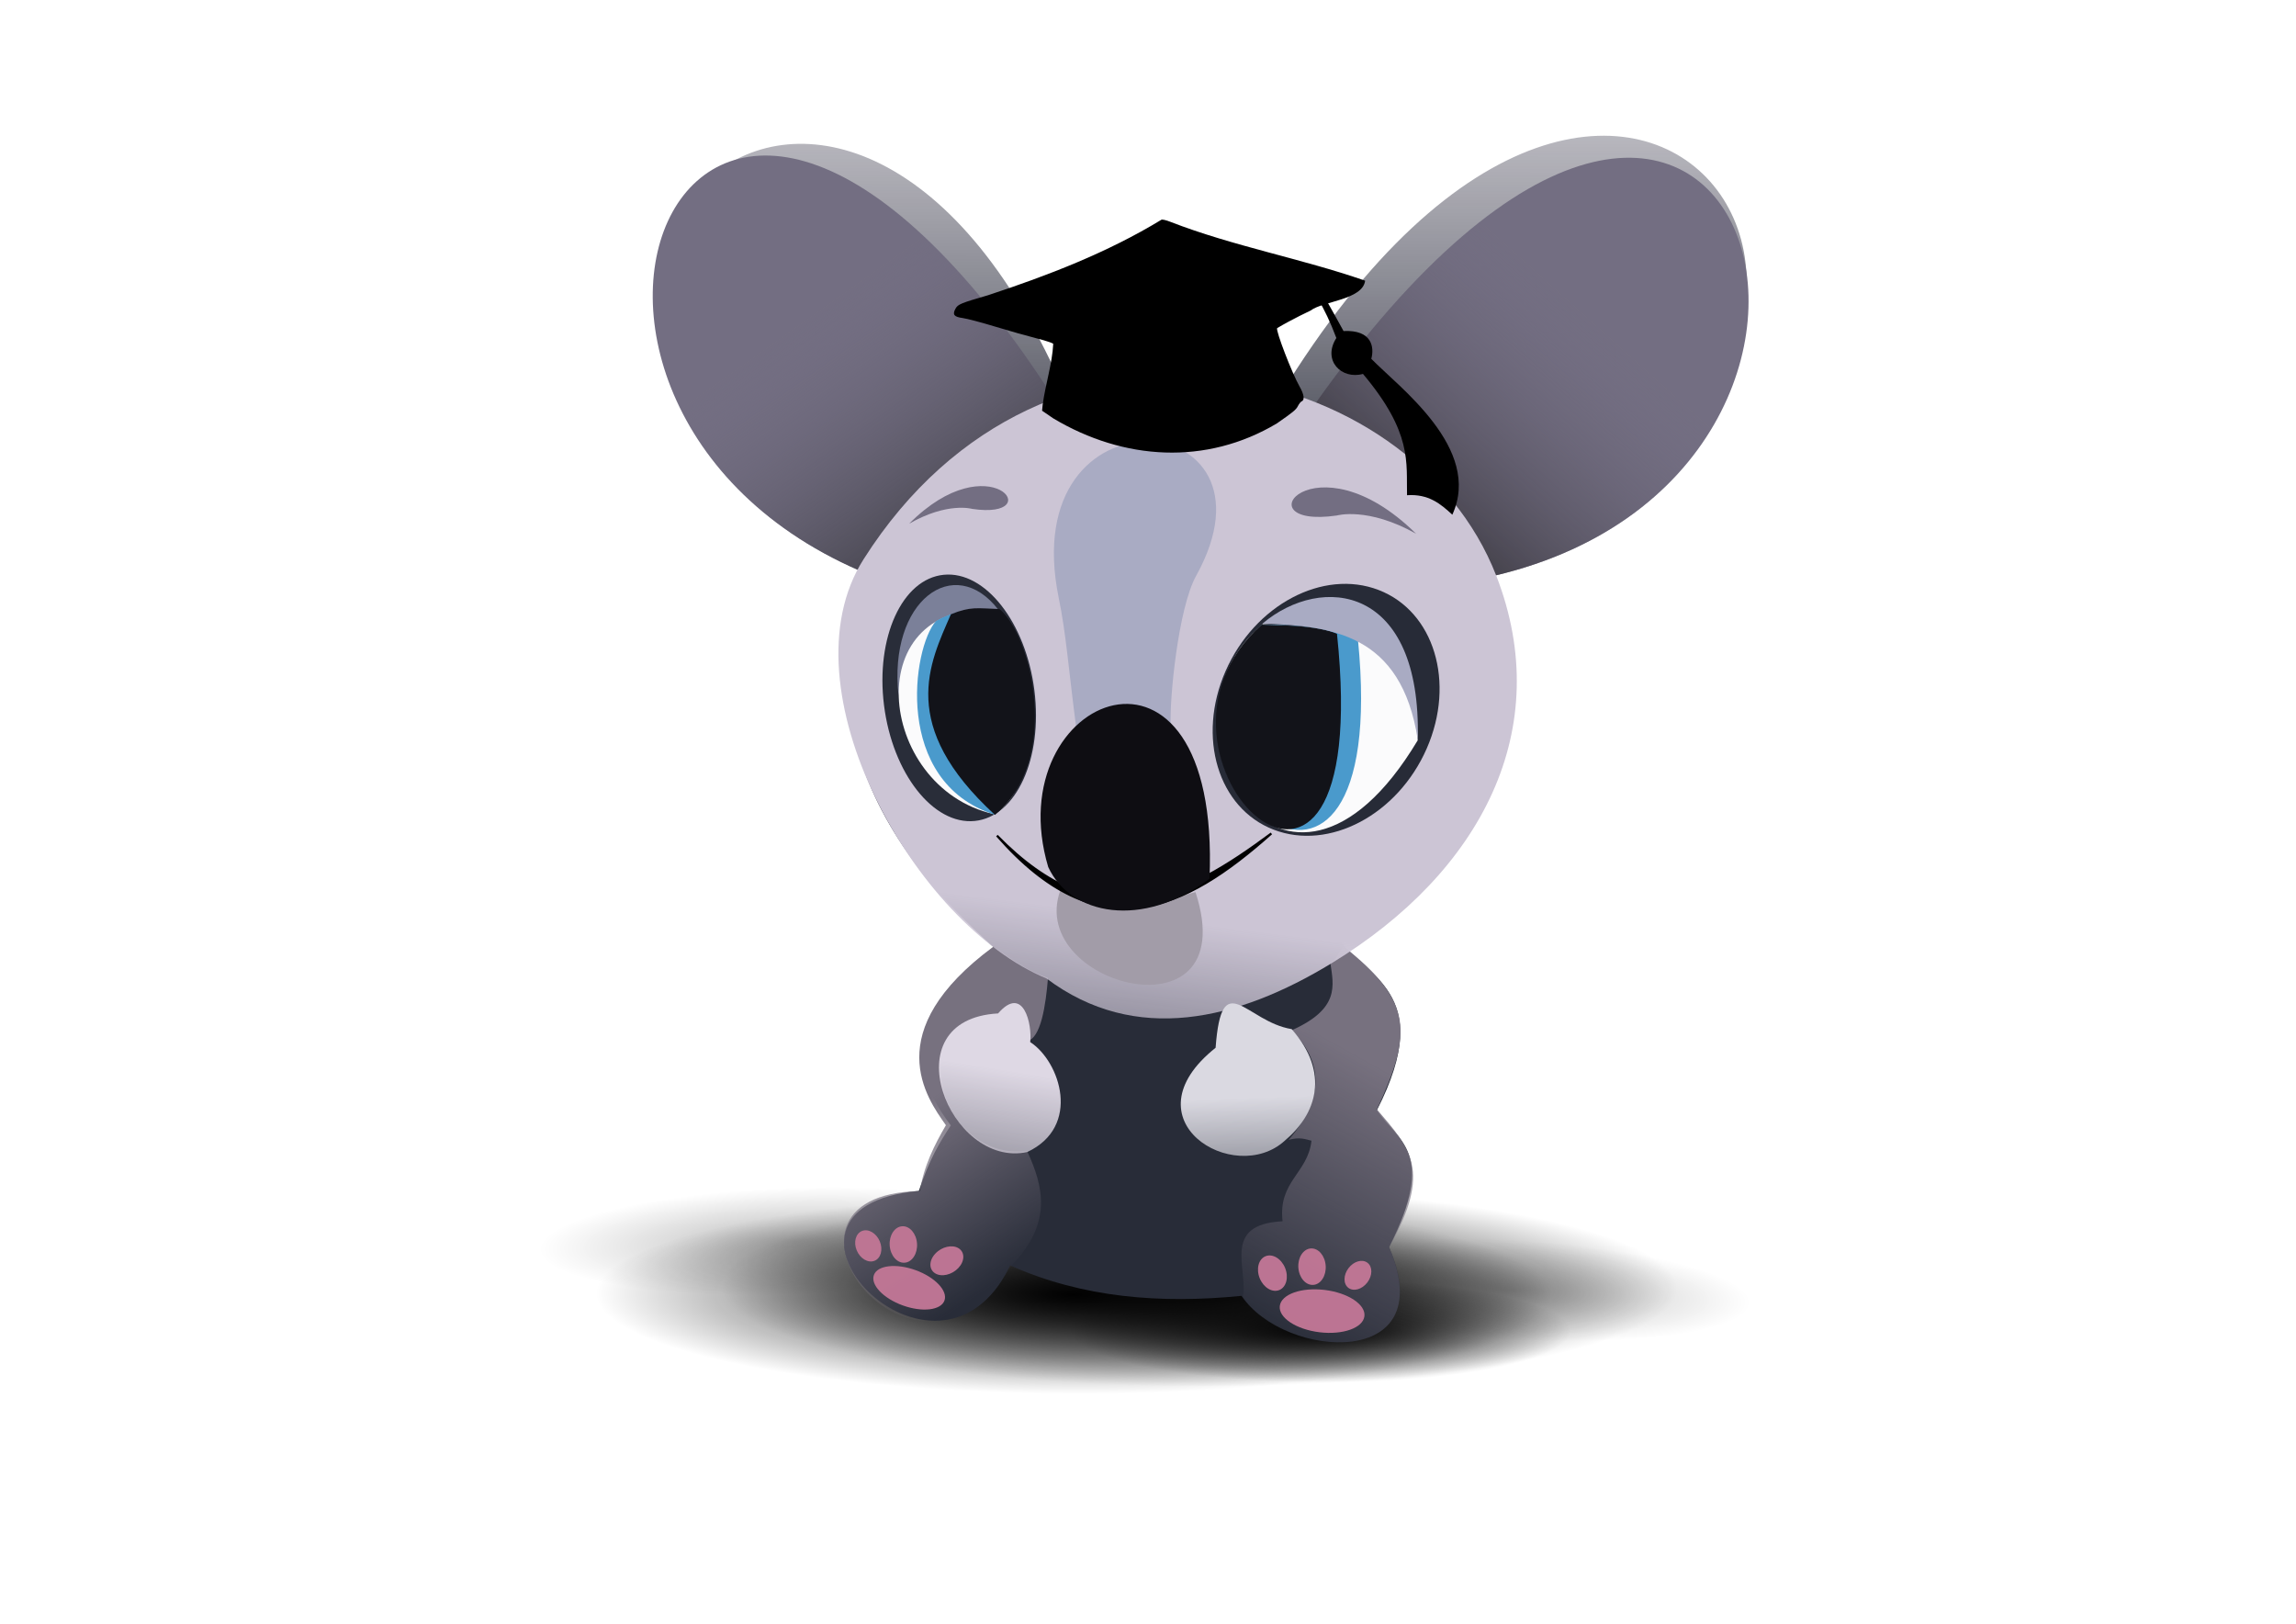 <?xml version="1.0" encoding="UTF-8" standalone="no"?>
<!-- Created with Inkscape (http://www.inkscape.org/) -->

<svg
   xmlns:dc="http://purl.org/dc/elements/1.1/"
   xmlns:cc="http://creativecommons.org/ns#"
   xmlns:rdf="http://www.w3.org/1999/02/22-rdf-syntax-ns#"
   xmlns:svg="http://www.w3.org/2000/svg"
   xmlns="http://www.w3.org/2000/svg"
   xmlns:xlink="http://www.w3.org/1999/xlink"
   xmlns:sodipodi="http://sodipodi.sourceforge.net/DTD/sodipodi-0.dtd"
   xmlns:inkscape="http://www.inkscape.org/namespaces/inkscape"
   width="297mm"
   height="210mm"
   viewBox="0 0 1052.362 744.095"
   id="svg5059"
   version="1.1"
   inkscape:version="0.91 r13725"
   sodipodi:docname="profesor_koala2.svg">
  <defs
     id="defs5061">
    <linearGradient
       inkscape:collect="always"
       id="linearGradient5193">
      <stop
         style="stop-color:#4c4a55;stop-opacity:1"
         offset="0"
         id="stop5195" />
      <stop
         style="stop-color:#736e82;stop-opacity:0;"
         offset="1"
         id="stop5197" />
    </linearGradient>
    <linearGradient
       inkscape:collect="always"
       id="linearGradient5183">
      <stop
         style="stop-color:#38363d;stop-opacity:1"
         offset="0"
         id="stop5185" />
      <stop
         style="stop-color:#736e82;stop-opacity:0;"
         offset="1"
         id="stop5187" />
    </linearGradient>
    <linearGradient
       inkscape:collect="always"
       id="linearGradient5155">
      <stop
         style="stop-color:#ded8e4;stop-opacity:1;"
         offset="0"
         id="stop5157" />
      <stop
         style="stop-color:#ded8e4;stop-opacity:0;"
         offset="1"
         id="stop5159" />
    </linearGradient>
    <linearGradient
       inkscape:collect="always"
       id="linearGradient5147">
      <stop
         style="stop-color:#dad9e1;stop-opacity:1;"
         offset="0"
         id="stop5149" />
      <stop
         style="stop-color:#dad9e1;stop-opacity:0;"
         offset="1"
         id="stop5151" />
    </linearGradient>
    <linearGradient
       inkscape:collect="always"
       id="linearGradient4231">
      <stop
         style="stop-color:#000000;stop-opacity:1;"
         offset="0"
         id="stop4233" />
      <stop
         style="stop-color:#000000;stop-opacity:0;"
         offset="1"
         id="stop4235" />
    </linearGradient>
    <linearGradient
       inkscape:collect="always"
       id="linearGradient4203">
      <stop
         style="stop-color:#ccc5d5;stop-opacity:1;"
         offset="0"
         id="stop4205" />
      <stop
         style="stop-color:#ccc5d5;stop-opacity:0;"
         offset="1"
         id="stop4207" />
    </linearGradient>
    <linearGradient
       inkscape:collect="always"
       id="linearGradient4195">
      <stop
         style="stop-color:#77717f;stop-opacity:1;"
         offset="0"
         id="stop4197" />
      <stop
         style="stop-color:#77717f;stop-opacity:0;"
         offset="1"
         id="stop4199" />
    </linearGradient>
    <linearGradient
       inkscape:collect="always"
       id="linearGradient4187">
      <stop
         style="stop-color:#77717f;stop-opacity:1;"
         offset="0"
         id="stop4189" />
      <stop
         style="stop-color:#77717f;stop-opacity:0;"
         offset="1"
         id="stop4191" />
    </linearGradient>
    <linearGradient
       inkscape:collect="always"
       id="linearGradient4179">
      <stop
         style="stop-color:#282c38;stop-opacity:1"
         offset="0"
         id="stop4181" />
      <stop
         style="stop-color:#b2abbb;stop-opacity:0;"
         offset="1"
         id="stop4183" />
    </linearGradient>
    <linearGradient
       inkscape:collect="always"
       xlink:href="#linearGradient4179"
       id="linearGradient4185"
       x1="393.423"
       y1="396.56"
       x2="393.948"
       y2="26.397"
       gradientUnits="userSpaceOnUse"
       gradientTransform="matrix(1.257,0,0,1.257,-60.748,-76.38)" />
    <linearGradient
       inkscape:collect="always"
       xlink:href="#linearGradient4187"
       id="linearGradient4193"
       x1="276.739"
       y1="653.009"
       x2="325.262"
       y2="727.412"
       gradientUnits="userSpaceOnUse"
       gradientTransform="matrix(1.257,0,0,1.257,-60.748,-76.38)" />
    <linearGradient
       inkscape:collect="always"
       xlink:href="#linearGradient4195"
       id="linearGradient4201"
       x1="497.468"
       y1="651.234"
       x2="432.158"
       y2="768.434"
       gradientUnits="userSpaceOnUse"
       gradientTransform="matrix(1.257,0,0,1.257,-60.748,-76.38)" />
    <linearGradient
       inkscape:collect="always"
       xlink:href="#linearGradient4203"
       id="linearGradient4209"
       x1="371.636"
       y1="572.633"
       x2="352.966"
       y2="723.633"
       gradientUnits="userSpaceOnUse"
       gradientTransform="matrix(1.257,0,0,1.268,-60.748,-83.206)" />
    <radialGradient
       inkscape:collect="always"
       xlink:href="#linearGradient4231"
       id="radialGradient4237"
       cx="411.5"
       cy="735.362"
       fx="411.5"
       fy="735.362"
       r="295.5"
       gradientTransform="matrix(0.751,0.002,-4.3232867e-4,0.156,88.218,628.576)"
       gradientUnits="userSpaceOnUse" />
    <radialGradient
       inkscape:collect="always"
       xlink:href="#linearGradient4231"
       id="radialGradient4241"
       gradientUnits="userSpaceOnUse"
       gradientTransform="matrix(0.373,0.001,-2.1466513e-4,0.078,407.68,670.87)"
       cx="411.5"
       cy="735.362"
       fx="411.5"
       fy="735.362"
       r="295.5" />
    <radialGradient
       inkscape:collect="always"
       xlink:href="#linearGradient4231"
       id="radialGradient4349"
       gradientUnits="userSpaceOnUse"
       gradientTransform="matrix(0.373,0.001,-2.1466513e-4,0.078,55.68,664.87)"
       cx="411.5"
       cy="735.362"
       fx="411.5"
       fy="735.362"
       r="295.5" />
    <filter
       inkscape:collect="always"
       style="color-interpolation-filters:sRGB"
       id="filter4647"
       x="-0.075"
       width="1.15"
       y="-0.337"
       height="1.674">
      <feGaussianBlur
         inkscape:collect="always"
         stdDeviation="15.07"
         id="feGaussianBlur4649" />
    </filter>
    <filter
       inkscape:collect="always"
       style="color-interpolation-filters:sRGB"
       id="filter4887"
       x="-0.114"
       width="1.228"
       y="-0.501"
       height="2.001">
      <feGaussianBlur
         inkscape:collect="always"
         stdDeviation="11.415"
         id="feGaussianBlur4889" />
    </filter>
    <filter
       inkscape:collect="always"
       style="color-interpolation-filters:sRGB"
       id="filter5135"
       x="-0.094"
       width="1.188"
       y="-0.419"
       height="1.837">
      <feGaussianBlur
         inkscape:collect="always"
         stdDeviation="9.407"
         id="feGaussianBlur5137" />
    </filter>
    <radialGradient
       inkscape:collect="always"
       xlink:href="#linearGradient4231"
       id="radialGradient5141"
       gradientUnits="userSpaceOnUse"
       gradientTransform="matrix(0.751,0.002,-4.3232867e-4,0.156,88.218,628.576)"
       cx="411.5"
       cy="735.362"
       fx="411.5"
       fy="735.362"
       r="295.5" />
    <radialGradient
       inkscape:collect="always"
       xlink:href="#linearGradient4231"
       id="radialGradient5145"
       gradientUnits="userSpaceOnUse"
       gradientTransform="matrix(0.751,0.002,-4.3232867e-4,0.156,88.218,628.576)"
       cx="411.5"
       cy="735.362"
       fx="411.5"
       fy="735.362"
       r="295.5" />
    <linearGradient
       inkscape:collect="always"
       xlink:href="#linearGradient5147"
       id="linearGradient5153"
       x1="401.856"
       y1="721.468"
       x2="405.358"
       y2="826.827"
       gradientUnits="userSpaceOnUse"
       gradientTransform="translate(64.903,26.844)" />
    <linearGradient
       inkscape:collect="always"
       xlink:href="#linearGradient5155"
       id="linearGradient5161"
       x1="268.448"
       y1="706.507"
       x2="244.085"
       y2="858.535"
       gradientUnits="userSpaceOnUse"
       gradientTransform="translate(64.903,26.844)" />
    <linearGradient
       inkscape:collect="always"
       xlink:href="#linearGradient5183"
       id="linearGradient5189"
       x1="513.018"
       y1="398.372"
       x2="626.777"
       y2="271.372"
       gradientUnits="userSpaceOnUse"
       gradientTransform="translate(44.903,26.844)" />
    <linearGradient
       inkscape:collect="always"
       xlink:href="#linearGradient5193"
       id="linearGradient5199"
       x1="251.945"
       y1="376.84"
       x2="170.329"
       y2="261.84"
       gradientUnits="userSpaceOnUse"
       gradientTransform="translate(44.903,26.844)" />
    <inkscape:perspective
       inkscape:persp3d-origin="372.04724 : 350.78739 : 1"
       inkscape:vp_x="0 : 526.18109 : 1"
       inkscape:vp_z="744.09448 : 526.18109 : 1"
       sodipodi:type="inkscape:persp3d"
       inkscape:vp_y="0 : 1000 : 0"
       id="perspective6608" />
    <inkscape:perspective
       inkscape:persp3d-origin="0.5 : 0.33333333 : 1"
       inkscape:vp_x="0 : 0.5 : 1"
       inkscape:vp_z="1 : 0.5 : 1"
       sodipodi:type="inkscape:persp3d"
       inkscape:vp_y="0 : 1000 : 0"
       id="perspective2828" />
    <inkscape:perspective
       inkscape:persp3d-origin="0.5 : 0.33333333 : 1"
       inkscape:vp_x="0 : 0.5 : 1"
       inkscape:vp_z="1 : 0.5 : 1"
       sodipodi:type="inkscape:persp3d"
       inkscape:vp_y="0 : 1000 : 0"
       id="perspective3096" />
    <inkscape:perspective
       inkscape:persp3d-origin="0.5 : 0.33333333 : 1"
       inkscape:vp_x="0 : 0.5 : 1"
       inkscape:vp_z="1 : 0.5 : 1"
       sodipodi:type="inkscape:persp3d"
       inkscape:vp_y="0 : 1000 : 0"
       id="perspective3301" />
  </defs>
  <sodipodi:namedview
     id="base"
     pagecolor="#ffffff"
     bordercolor="#666666"
     borderopacity="1.0"
     inkscape:pageopacity="0.0"
     inkscape:pageshadow="2"
     inkscape:zoom="0.5"
     inkscape:cx="819.26369"
     inkscape:cy="405.5584"
     inkscape:document-units="px"
     inkscape:current-layer="layer1"
     showgrid="false"
     showguides="true"
     inkscape:guide-bbox="true"
     inkscape:window-width="1920"
     inkscape:window-height="1021"
     inkscape:window-x="0"
     inkscape:window-y="27"
     inkscape:window-maximized="1"
     units="mm" />
  <g
     inkscape:label="Capa 1"
     inkscape:groupmode="layer"
     id="layer1"
     transform="translate(0,-308.268)">
    <rect
       style="opacity:1;fill:#ffffff;fill-opacity:1;stroke:none;stroke-width:1.6;stroke-miterlimit:4;stroke-dasharray:none;stroke-opacity:1"
       id="rect4278"
       width="1051.774"
       height="743.74"
       x="0.451"
       y="308.501"
       ry="8.081" />
    <g
       id="g4257">
      <g
         transform="matrix(0.785,0,0,0.785,205.883,223.936)"
         id="g4218">
        <path
           sodipodi:open="true"
           d="M 329.096,722.362 A 120.096,26.628 0 0 1 209.079,748.99 120.096,26.628 0 0 1 88.904,722.397 120.096,26.628 0 0 1 208.762,695.734 a 120.096,26.628 0 0 1 120.334,26.558"
           sodipodi:end="6.280541"
           sodipodi:start="0"
           sodipodi:ry="26.628063"
           sodipodi:rx="120.09625"
           sodipodi:cy="722.36218"
           sodipodi:cx="209"
           sodipodi:type="arc"
           id="path4347"
           style="opacity:0.521;fill:url(#radialGradient4349);fill-opacity:1;stroke:none;stroke-width:1.6;stroke-miterlimit:4;stroke-dasharray:none;stroke-opacity:1;filter:url(#filter5135)"
           transform="matrix(1.351,-0.049,0.049,1.351,-115.737,-134.062)" />
        <path
           transform="matrix(0.658,0,0,0.658,247.552,394.548)"
           style="opacity:0.99;fill:url(#radialGradient5145);fill-opacity:1;stroke:none;stroke-width:1.6;stroke-miterlimit:4;stroke-dasharray:none;stroke-opacity:1;filter:url(#filter4647)"
           id="path5143"
           sodipodi:type="arc"
           sodipodi:cx="397"
           sodipodi:cy="744.36218"
           sodipodi:rx="241.87"
           sodipodi:ry="53.628063"
           sodipodi:start="0"
           sodipodi:end="6.280541"
           d="m 638.87,744.362 a 241.87,53.628 0 0 1 -241.71,53.628 241.87,53.628 0 0 1 -242.03,-53.557 241.87,53.628 0 0 1 241.39,-53.699 241.87,53.628 0 0 1 242.349,53.486"
           sodipodi:open="true" />
        <path
           transform="matrix(1.257,0,0,1.257,-60.748,-76.38)"
           style="opacity:0.99;fill:url(#radialGradient4237);fill-opacity:1;stroke:none;stroke-width:1.6;stroke-miterlimit:4;stroke-dasharray:none;stroke-opacity:1;filter:url(#filter4647)"
           id="path5139"
           sodipodi:type="arc"
           sodipodi:cx="397"
           sodipodi:cy="744.36218"
           sodipodi:rx="241.87"
           sodipodi:ry="53.628063"
           sodipodi:start="0"
           sodipodi:end="6.280541"
           d="m 638.87,744.362 a 241.87,53.628 0 0 1 -241.71,53.628 241.87,53.628 0 0 1 -242.03,-53.557 241.87,53.628 0 0 1 241.39,-53.699 241.87,53.628 0 0 1 242.349,53.486"
           sodipodi:open="true" />
        <path
           sodipodi:open="true"
           d="m 638.87,744.362 a 241.87,53.628 0 0 1 -241.71,53.628 241.87,53.628 0 0 1 -242.03,-53.557 241.87,53.628 0 0 1 241.39,-53.699 241.87,53.628 0 0 1 242.349,53.486"
           sodipodi:end="6.280541"
           sodipodi:start="0"
           sodipodi:ry="53.628063"
           sodipodi:rx="241.87"
           sodipodi:cy="744.36218"
           sodipodi:cx="397"
           sodipodi:type="arc"
           id="path4239"
           style="opacity:0.99;fill:url(#radialGradient5141);fill-opacity:1;stroke:none;stroke-width:1.6;stroke-miterlimit:4;stroke-dasharray:none;stroke-opacity:1;filter:url(#filter4647)"
           transform="matrix(1.257,0,0,1.257,-134.287,-72.138)" />
        <path
           style="opacity:0.521;fill:url(#radialGradient4241);fill-opacity:1;stroke:none;stroke-width:1.6;stroke-miterlimit:4;stroke-dasharray:none;stroke-opacity:1;filter:url(#filter4887)"
           id="path4221"
           sodipodi:type="arc"
           sodipodi:cx="561"
           sodipodi:cy="728.36218"
           sodipodi:rx="120.09625"
           sodipodi:ry="26.628063"
           sodipodi:start="0"
           sodipodi:end="6.280541"
           d="m 681.096,728.362 a 120.096,26.628 0 0 1 -120.017,26.628 120.096,26.628 0 0 1 -120.176,-26.593 120.096,26.628 0 0 1 119.858,-26.663 120.096,26.628 0 0 1 120.334,26.558"
           sodipodi:open="true"
           transform="matrix(1.255,0.067,-0.067,1.255,-34.34,-91.566)" />
        <path
           style="fill:url(#linearGradient4185);fill-opacity:1;fill-rule:evenodd;stroke:none;stroke-width:1px;stroke-linecap:butt;stroke-linejoin:miter;stroke-opacity:1"
           d="m 360.421,338.804 c 57.023,-10.933 98.368,-10.848 124.396,0 207.645,-340.792 428.426,-18.849 120.397,95.963 20.768,52.991 9.354,113.215 -86.189,220.358 14.248,21.964 58.357,30.665 22.658,100.405 11.699,17.845 35.532,24.23 7.108,79.969 30.873,71.587 -60.528,65.895 -86.189,28.433 -47.141,4.686 -92.645,1.185 -135.058,-17.771 -42.682,89.186 -160.128,-33.556 -53.312,-43.539 6.22,-18.779 12.44,-28.721 18.659,-38.207 C 259.335,720.659 280.94,687.739 317.991,660.458 212.088,566.897 228.378,484.723 241.801,438.321 -27.014,275.935 229.199,30.761 360.421,338.804 Z"
           id="path5630"
           inkscape:connector-curvature="0"
           sodipodi:nodetypes="ccccccccccccc" />
        <path
           sodipodi:nodetypes="csc"
           inkscape:connector-curvature="0"
           id="path5163"
           d="m 503.921,345.468 c 250.923,-355.078 372.402,42.107 100.069,99.446 -2.341,0.493 -100.069,-99.446 -100.069,-99.446 z"
           style="fill:#736e82;fill-opacity:1;fill-rule:evenodd;stroke:none;stroke-width:1px;stroke-linecap:butt;stroke-linejoin:miter;stroke-opacity:1" />
        <path
           sodipodi:nodetypes="csc"
           inkscape:connector-curvature="0"
           id="path4169"
           d="M 359.231,349.566 C 140.816,1.088 3.482,350.642 250.883,445.132 c 2.149,0.821 108.348,-95.566 108.348,-95.566 z"
           style="fill:#736e82;fill-opacity:1;fill-rule:evenodd;stroke:none;stroke-width:1px;stroke-linecap:butt;stroke-linejoin:miter;stroke-opacity:1" />
        <path
           style="fill:url(#linearGradient4193);fill-opacity:1;fill-rule:evenodd;stroke:none;stroke-width:1px;stroke-linecap:butt;stroke-linejoin:miter;stroke-opacity:1"
           d="m 317.721,660.1 c 12.799,8.89 20.708,14.332 31.908,18.258 -1.292,15.792 -4.126,35.258 -12.213,36.892 3.602,-9.413 -2.564,-30.815 -17.513,-13.232 -55.789,-0.557 -34.508,83.613 17.513,77.318 9.548,20.667 14.964,41.842 -8.796,66.599 -55.662,93.422 -156.804,-41.18 -53.773,-43.2 2.154,-14.392 8.56,-27.07 15.178,-38.418 -11.241,-15.928 -39.454,-54.555 27.696,-104.218 z"
           id="path5662"
           inkscape:connector-curvature="0"
           sodipodi:nodetypes="ccccccccc" />
        <path
           style="fill:url(#linearGradient4201);fill-opacity:1;fill-rule:evenodd;stroke:none;stroke-width:1px;stroke-linecap:butt;stroke-linejoin:miter;stroke-opacity:1"
           d="m 522.302,660.012 c -2.962,2.036 -3.319,7.309 -7.775,9.718 1.849,13.013 5.653,26.545 -22.602,39.151 18.139,18.336 19.438,39.359 -1.777,63.975 6.672,-1.832 9.866,-0.303 13.328,0.494 -2.105,19.083 -19.589,23.654 -16.882,47.043 -35.492,1.735 -20.311,27.038 -23.102,43.983 21.419,35.162 116.6,44.777 85.3,-28.878 25.39,-44.767 12.201,-57.77 -7.108,-80.413 20.792,-44.827 20.921,-63.176 -19.381,-95.074 z"
           id="path5660"
           inkscape:connector-curvature="0"
           sodipodi:nodetypes="cccccccccc" />
        <path
           style="fill:url(#linearGradient5189);fill-opacity:1;fill-rule:evenodd;stroke:none;stroke-width:1px;stroke-linecap:butt;stroke-linejoin:miter;stroke-opacity:1"
           d="m 503.921,345.468 c 250.923,-355.078 372.402,42.107 100.069,99.446 -2.341,0.493 -100.069,-99.446 -100.069,-99.446 z"
           id="path5181"
           inkscape:connector-curvature="0"
           sodipodi:nodetypes="csc" />
        <path
           style="fill:url(#linearGradient5199);fill-opacity:1;fill-rule:evenodd;stroke:none;stroke-width:1px;stroke-linecap:butt;stroke-linejoin:miter;stroke-opacity:1"
           d="M 359.231,349.566 C 140.816,1.088 3.482,350.642 250.883,445.132 c 2.149,0.821 108.348,-95.566 108.348,-95.566 z"
           id="path5191"
           inkscape:connector-curvature="0"
           sodipodi:nodetypes="csc" />
        <path
           style="fill:url(#linearGradient4209);fill-opacity:1;fill-rule:evenodd;stroke:none;stroke-width:1px;stroke-linecap:butt;stroke-linejoin:miter;stroke-opacity:1"
           d="M 348.726,678.625 C 272.498,647.464 194.005,509.452 241.916,433.971 c 106.602,-167.946 320.022,-117.56 369.437,9.507 34.704,89.238 -8.404,172.831 -96.129,226.273 -54.649,33.293 -114.569,47.844 -166.498,8.873 z"
           id="path5668"
           inkscape:connector-curvature="0"
           sodipodi:nodetypes="csssc" />
        <path
           style="fill:#a29ca8;fill-opacity:1;fill-rule:evenodd;stroke:none;stroke-width:1px;stroke-linecap:butt;stroke-linejoin:miter;stroke-opacity:1"
           d="m 359.349,621.571 c -31.395,59.111 106.033,97.47 76.415,6.664 -31.925,8.842 -59.98,4.893 -76.415,-6.664 z"
           id="path5670"
           inkscape:connector-curvature="0"
           sodipodi:nodetypes="ccc" />
        <ellipse
           style="opacity:0.99;fill:#262a36;fill-opacity:1;stroke:none;stroke-width:1.718;stroke-miterlimit:4;stroke-dasharray:none;stroke-opacity:1"
           id="path5634"
           cx="679.228"
           cy="303.463"
           rx="62.946"
           ry="76.381"
           transform="matrix(0.933,0.359,-0.401,0.916,0,0)" />
        <ellipse
           transform="matrix(-0.995,0.099,0.125,0.992,0,0)"
           id="ellipse5636"
           style="opacity:0.99;fill:#282c38;fill-opacity:1;stroke:none;stroke-width:1.394;stroke-miterlimit:4;stroke-dasharray:none;stroke-opacity:1"
           ry="72.438"
           rx="44.117"
           cy="542.064"
           cx="-231.19" />
        <path
           style="fill:#736e82;fill-opacity:1;fill-rule:evenodd;stroke:none;stroke-width:1px;stroke-linecap:butt;stroke-linejoin:miter;stroke-opacity:1"
           d="m 564.545,419.01 c -28.199,-15.855 -46.274,-10.638 -46.274,-10.638 -56.632,8.197 -13.187,-47.983 46.274,10.638 z"
           id="path5638"
           inkscape:connector-curvature="0"
           sodipodi:nodetypes="csc" />
        <path
           sodipodi:nodetypes="csc"
           inkscape:connector-curvature="0"
           id="path5640"
           d="m 268.576,413.149 c 22.427,-12.861 36.803,-8.629 36.803,-8.629 45.041,6.649 10.488,-38.922 -36.803,8.629 z"
           style="fill:#736e82;fill-opacity:1;fill-rule:evenodd;stroke:none;stroke-width:0.803px;stroke-linecap:butt;stroke-linejoin:miter;stroke-opacity:1" />
        <path
           style="fill:#a9abc3;fill-opacity:1;fill-rule:evenodd;stroke:none;stroke-width:1px;stroke-linecap:butt;stroke-linejoin:miter;stroke-opacity:1"
           d="m 366.197,532.951 c 9.608,-10.008 28.305,-18.29 55.09,-1.777 -0.825,-15.528 4.41,-68.784 14.82,-87.554 55.501,-100.075 -106.111,-113.254 -80.194,12.918 4.31,20.984 5.657,41.029 10.285,76.413 z"
           id="path5642"
           inkscape:connector-curvature="0"
           sodipodi:nodetypes="ccssc" />
        <ellipse
           style="opacity:0.99;fill:#be7593;fill-opacity:1;stroke:none;stroke-width:1.6;stroke-miterlimit:4;stroke-dasharray:none;stroke-opacity:1"
           id="path5644"
           cx="610.579"
           cy="805.197"
           rx="24.879"
           ry="12.44"
           transform="matrix(0.993,0.12,-0.12,0.993,0,0)" />
        <ellipse
           transform="matrix(0.94,0.34,-0.34,0.94,0,0)"
           ry="10.959"
           rx="21.917"
           cy="716.919"
           cx="545.03"
           id="ellipse5646"
           style="opacity:0.99;fill:#be7593;fill-opacity:1;stroke:none;stroke-width:1.6;stroke-miterlimit:4;stroke-dasharray:none;stroke-opacity:1" />
        <ellipse
           style="opacity:0.99;fill:#be7593;fill-opacity:1;stroke:none;stroke-width:1.6;stroke-miterlimit:4;stroke-dasharray:none;stroke-opacity:1"
           id="path5648"
           cx="-96.697"
           cy="866.883"
           rx="7.23"
           ry="9.441"
           transform="matrix(0.93,-0.367,0.386,0.922,0,0)" />
        <ellipse
           transform="matrix(0.926,-0.377,0.377,0.926,0,0)"
           ry="10.663"
           rx="7.997"
           cy="969.307"
           cx="124.45"
           id="ellipse5650"
           style="opacity:0.99;fill:#be7593;fill-opacity:1;stroke:none;stroke-width:1.6;stroke-miterlimit:4;stroke-dasharray:none;stroke-opacity:1" />
        <ellipse
           style="opacity:0.99;fill:#be7593;fill-opacity:1;stroke:none;stroke-width:1.6;stroke-miterlimit:4;stroke-dasharray:none;stroke-opacity:1"
           id="ellipse5652"
           cx="446.73"
           cy="878.129"
           rx="7.997"
           ry="10.663"
           transform="matrix(0.998,-0.066,0.066,0.998,0,0)" />
        <ellipse
           transform="matrix(0.998,-0.066,0.066,0.998,0,0)"
           ry="10.663"
           rx="7.997"
           cy="849.469"
           cx="209.534"
           id="ellipse5654"
           style="opacity:0.99;fill:#be7593;fill-opacity:1;stroke:none;stroke-width:1.6;stroke-miterlimit:4;stroke-dasharray:none;stroke-opacity:1" />
        <ellipse
           style="opacity:0.99;fill:#be7593;fill-opacity:1;stroke:none;stroke-width:1.6;stroke-miterlimit:4;stroke-dasharray:none;stroke-opacity:1"
           id="ellipse5656"
           cx="803.965"
           cy="573.916"
           rx="7.932"
           ry="10.027"
           transform="matrix(0.849,0.528,-0.683,0.73,0,0)" />
        <ellipse
           transform="matrix(0.795,0.606,-0.606,0.795,0,0)"
           ry="9.208"
           rx="6.906"
           cy="356.009"
           cx="938.788"
           id="ellipse5658"
           style="opacity:0.99;fill:#be7593;fill-opacity:1;stroke:none;stroke-width:1.6;stroke-miterlimit:4;stroke-dasharray:none;stroke-opacity:1" />
        <path
           style="fill:url(#linearGradient5161);fill-opacity:1;fill-rule:evenodd;stroke:none;stroke-width:1px;stroke-linecap:butt;stroke-linejoin:miter;stroke-opacity:1"
           d="m 339.242,715.768 c 17.541,11.41 29.997,49.316 -1.701,64.197 -45.305,9.946 -80.591,-77.424 -17.051,-80.911 14.914,-17.167 19.97,6.725 18.751,16.714 z"
           id="path5664"
           inkscape:connector-curvature="0"
           sodipodi:nodetypes="cccc" />
        <path
           style="fill:url(#linearGradient5153);fill-opacity:1;fill-rule:evenodd;stroke:none;stroke-width:1px;stroke-linecap:butt;stroke-linejoin:miter;stroke-opacity:1"
           d="m 491.925,708.215 c -26.857,-4.382 -40.854,-37.275 -44.427,10.885 -52.997,42.202 10.963,81.208 40.429,54.201 18.461,-15.467 26.512,-39.445 3.998,-65.086 z"
           id="path5666"
           inkscape:connector-curvature="0"
           sodipodi:nodetypes="cccc" />
        <path
           style="fill:#fbfbfc;fill-opacity:1;fill-rule:evenodd;stroke:none;stroke-width:1px;stroke-linecap:butt;stroke-linejoin:miter;stroke-opacity:1"
           d="m 475.013,471.787 c -71.006,59.293 12.876,197.401 90.474,67.856 -1.406,-62.221 -45.683,-65.393 -90.474,-67.856 z"
           id="path5674"
           inkscape:connector-curvature="0"
           sodipodi:nodetypes="ccc" />
        <path
           style="fill:#4a9acc;fill-opacity:1;fill-rule:evenodd;stroke:none;stroke-width:1px;stroke-linecap:butt;stroke-linejoin:miter;stroke-opacity:1"
           d="m 474.384,472.101 c 19.702,0.059 39.015,1.282 56.232,8.796 20.271,204.318 -136.485,81.059 -56.232,-8.796 z"
           id="path5687"
           inkscape:connector-curvature="0"
           sodipodi:nodetypes="ccc" />
        <path
           style="fill:#121319;fill-opacity:1;fill-rule:evenodd;stroke:none;stroke-width:1px;stroke-linecap:butt;stroke-linejoin:miter;stroke-opacity:1"
           d="m 474.384,472.101 c -86.532,77.056 66.812,222.33 43.981,5.34 -10.272,-4.523 -27.178,-4.899 -43.981,-5.34 z"
           id="path5689"
           inkscape:connector-curvature="0"
           sodipodi:nodetypes="ccc" />
        <path
           style="fill:#a9abc3;fill-opacity:1;fill-rule:evenodd;stroke:none;stroke-width:1px;stroke-linecap:butt;stroke-linejoin:miter;stroke-opacity:1"
           d="m 474.856,471.473 c 34.658,-29.223 93.01,-22.668 90.668,67.731 -9.577,-62.103 -50.628,-66.341 -90.668,-67.731 z"
           id="path5691"
           inkscape:connector-curvature="0"
           sodipodi:nodetypes="ccc" />
        <path
           style="fill:#7b8099;fill-opacity:1;fill-rule:evenodd;stroke:none;stroke-width:1px;stroke-linecap:butt;stroke-linejoin:miter;stroke-opacity:1"
           d="m 262.373,513.509 c -6.115,-55.473 32.471,-83.492 58.236,-50.204 -36.605,0.367 -53.588,13.133 -58.236,50.204 z"
           id="path5693"
           inkscape:connector-curvature="0"
           sodipodi:nodetypes="ccc" />
        <path
           style="fill:#fbfbfc;fill-opacity:1;fill-rule:evenodd;stroke:none;stroke-width:1px;stroke-linecap:butt;stroke-linejoin:miter;stroke-opacity:1"
           d="m 317.939,582.681 c -69.064,-15.576 -79.929,-127.366 3.456,-118.905 35.347,46.82 17.506,107.686 -3.456,118.905 z"
           id="path5695"
           inkscape:connector-curvature="0"
           sodipodi:nodetypes="ccc" />
        <path
           style="fill:#4a9acc;fill-opacity:1;fill-rule:evenodd;stroke:none;stroke-width:1px;stroke-linecap:butt;stroke-linejoin:miter;stroke-opacity:1"
           d="m 318.215,582.931 c 30.576,-26.707 26.847,-90.125 2.888,-119.287 -16.192,-1.523 -27.259,0.812 -36.884,6.375 -13.652,15.224 -25.357,93.717 33.996,112.912 z"
           id="path5697"
           inkscape:connector-curvature="0"
           sodipodi:nodetypes="cccc" />
        <path
           style="fill:#121319;fill-opacity:1;fill-rule:evenodd;stroke:none;stroke-width:1px;stroke-linecap:butt;stroke-linejoin:miter;stroke-opacity:1"
           d="m 318.66,583.153 c 38.901,-32.157 21.528,-104.604 2.666,-120.175 -13.034,-0.406 -16.736,-1.674 -28.378,3.057 -12.469,28.575 -31.184,64.95 25.713,117.118 z"
           id="path5718"
           inkscape:connector-curvature="0"
           sodipodi:nodetypes="cccc" />
        <path
           style="fill:#000000;fill-opacity:1;fill-rule:evenodd;stroke:#000000;stroke-width:1.257px;stroke-linecap:butt;stroke-linejoin:miter;stroke-opacity:1"
           d="m 319.824,595.247 c 59.327,67.76 109.213,44.203 160.215,-1.257 -50.554,37.517 -99.71,63.256 -160.215,1.257 z"
           id="path4165"
           inkscape:connector-curvature="0"
           sodipodi:nodetypes="ccc" />
        <path
           style="fill:#0e0d12;fill-opacity:1;fill-rule:evenodd;stroke:none;stroke-width:1px;stroke-linecap:butt;stroke-linejoin:miter;stroke-opacity:1"
           d="m 349.759,613.582 c -29.906,-100.621 100.884,-153.574 94.185,6.845 -39.262,29.531 -81.229,21.301 -94.185,-6.845 z"
           id="path5632"
           inkscape:connector-curvature="0"
           sodipodi:nodetypes="ccc" />
      </g>
      <path
         inkscape:connector-curvature="0"
         id="path3319"
         sodipodi:nodetypes="cccccsssscccccssscc"
         d="m 600.813,450.526 c 5.379,-4.208 23.753,-4.818 24.889,-13.633 -29.276,-10.182 -60.373,-15.751 -89.231,-26.959 -2.077,-0.83 -3.974,-1.245 -4.216,-0.922 -24.66,15.007 -52.116,25.57 -79.424,34.558 -12.457,3.606 -13.789,4.155 -14.875,6.132 -1.512,2.75 -0.735,3.768 3.289,4.314 1.962,0.266 8.725,2.051 15.028,3.967 6.303,1.915 14.679,4.291 18.614,5.278 3.935,0.987 7.471,2.14 7.857,2.56 -0.435,9.068 -3.601,18.699 -4.821,27.782 l -0.291,2.878 5.175,3.538 c 32.252,19.253 70.063,21.62 102.458,2.278 7.548,-5.252 8.796,-6.284 9.636,-7.959 0.506,-1.008 1.275,-1.974 1.711,-2.145 1.48,-0.583 1.118,-3.173 -0.947,-6.781 -3.46,-6.046 -10.973,-25.569 -10.301,-26.769 6.951,-4.137 15.45,-8.116 15.45,-8.116 z" />
      <path
         sodipodi:nodetypes="ccccccccc"
         inkscape:connector-curvature="0"
         id="path4255"
         d="m 596.405,432.892 c 5.266,8.604 10.379,14.999 16.105,30.27 -6.574,10.33 2.415,19.179 12.201,16.453 22.733,27.043 19.835,40.642 20.195,55.597 9.853,-0.687 15.426,3.977 20.768,8.93 13.867,-30.37 -24.636,-58.567 -37.143,-71.441 1.423,-5.242 0.425,-13.352 -12.728,-12.735 -5.099,-9.217 -11.643,-21.376 -17.084,-28.99 l -1.831,1.637"
         style="fill:#000000;fill-opacity:1;fill-rule:evenodd;stroke:none;stroke-width:1px;stroke-linecap:butt;stroke-linejoin:miter;stroke-opacity:1" />
    </g>
  </g>
</svg>
